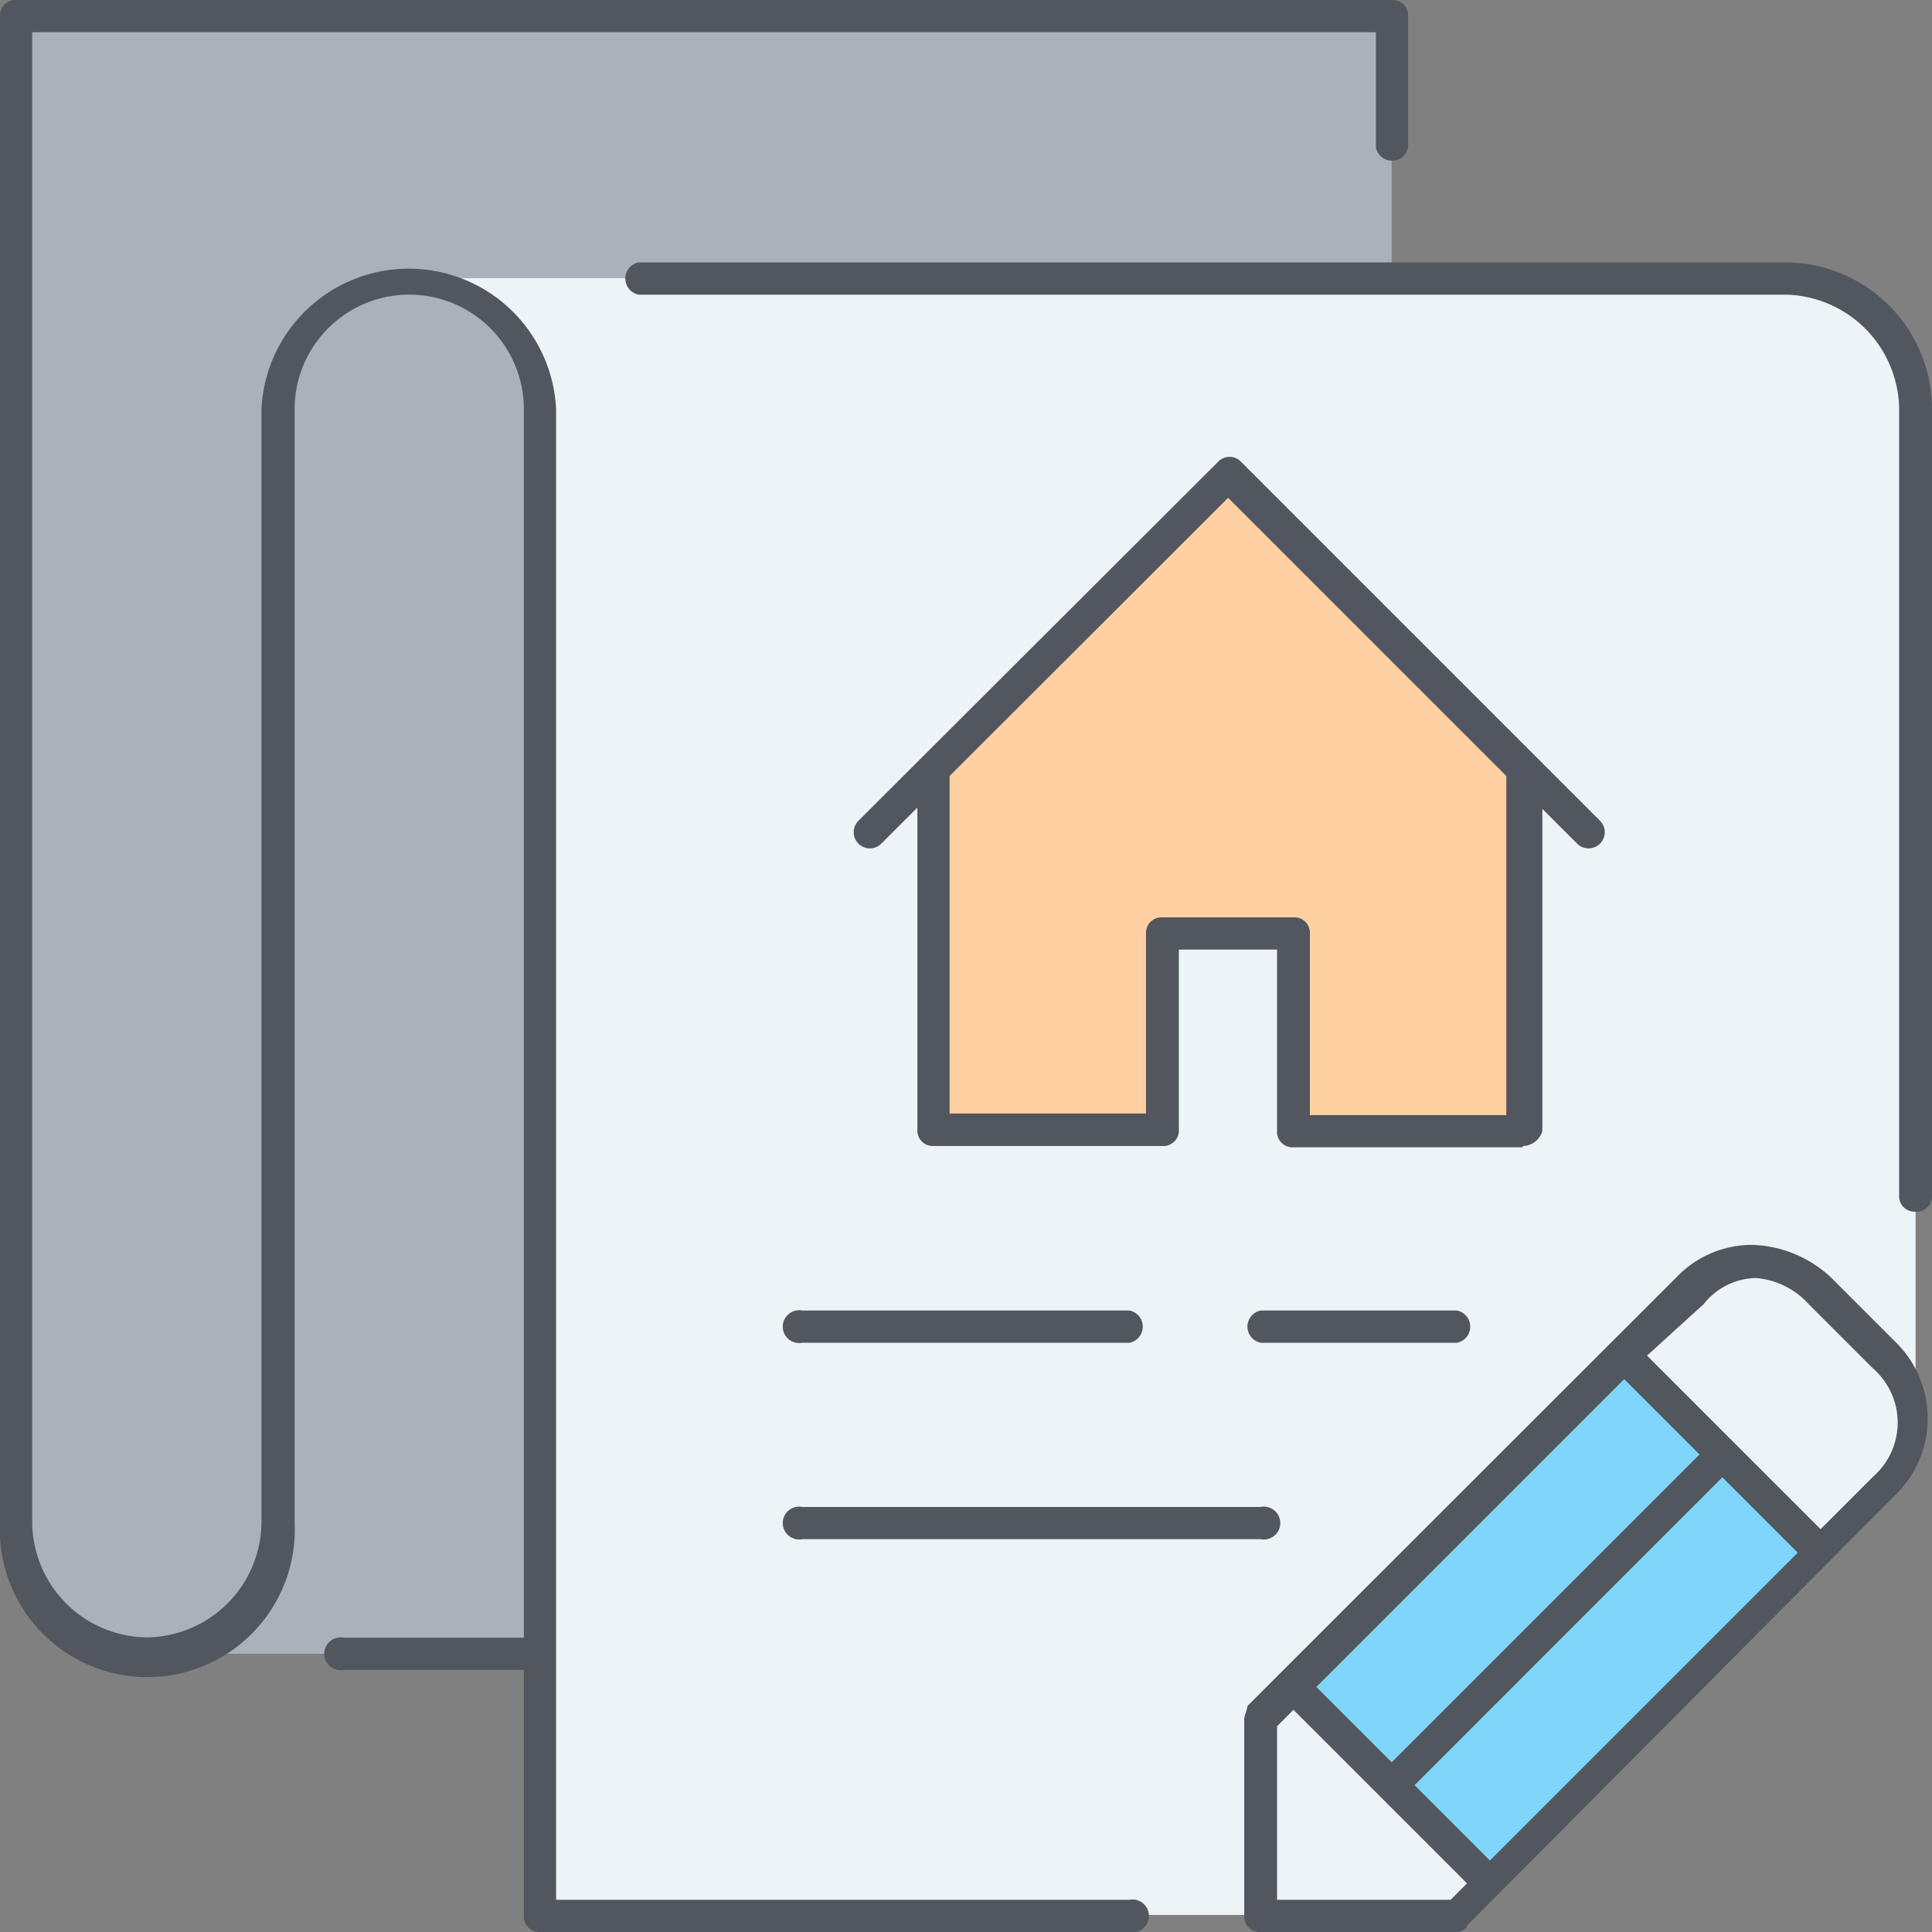 <svg id="Layer_1" data-name="Layer 1" xmlns="http://www.w3.org/2000/svg" viewBox="0 0 60 60"><rect x="0" y="0" width="60" height="60" fill="#808080" stroke="none"/><defs><style>.cls-1{fill:#aab1ba}.cls-2{fill:#ffd0a1}.cls-3{fill:#ecf4f7}.cls-4{fill:#80d6fa}.cls-5{fill:#51565f}</style></defs><title>contract</title><path class="cls-1" d="M16.78 12.71v38.65H4.58a4.08 4.08 0 0 0 4.07-4.07V12.71a4.07 4.07 0 0 1 8.14 0z"/><path class="cls-2" d="M47.29 23.9v11.18h-7.12V29H36.1v6.1H29V23.9l9.15-9.15z"/><path class="cls-3" d="M47.29 23.9l-9.15-9.15L29 23.9v11.18h7.1V29h4.07v6.1h7.12zm12.2-11.19v30.51h-.1a2.89 2.89 0 0 0-.81-1.12l-2-2a2.72 2.72 0 0 0-4.07 0l-2 2-10.34 10.27-1 1v6.1H16.78V12.71a4.08 4.08 0 0 0-4.07-4.07h42.71a4.08 4.08 0 0 1 4.07 4.07z"/><path class="cls-3" d="M59.29 43.22a2.63 2.63 0 0 1-.81 2.95l-2 2-3.05-3.05-3.09-3.02 2-2a2.72 2.72 0 0 1 4.07 0l2 2a1.7 1.7 0 0 1 .88 1.12zm-13 15.25l-1 1h-6.1v-6.1l1-1 3.05 3.05z"/><path class="cls-4" d="M56.54 48.2L46.27 58.47l-3.05-3.05 10.27-10.27zm-3.05-3.05L43.22 55.42l-3.05-3.05L50.44 42.1z"/><path class="cls-1" d="M43.22.51v8.13H12.71a4.08 4.08 0 0 0-4.07 4.07v34.58a4.07 4.07 0 0 1-8.14 0V.51z"/><path class="cls-5" d="M45.25 60h-6.1a.48.48 0 0 1-.51-.51v-6.1c0-.1.1-.31.1-.41l13.33-13.32a3.25 3.25 0 0 1 2.34-1 3.75 3.75 0 0 1 2.44 1l2 2a3.32 3.32 0 0 1 0 4.78L45.56 59.8c0 .1-.2.2-.31.2zm-5.59-1h5.39l.51-.51-5.39-5.39-.51.51zm4.27-3.56l2.34 2.34 9.56-9.56-2.34-2.34zm-3.05-3.05l2.34 2.34 9.56-9.56-2.34-2.34zM51.15 42.1l5.39 5.39 1.63-1.63a2.23 2.23 0 0 0 0-3.36l-2-2a2.49 2.49 0 0 0-1.63-.81 2.12 2.12 0 0 0-1.63.81zM35.08 60h-18.3a.48.48 0 0 1-.51-.51v-7.63h-5.59a.51.51 0 1 1 0-1h5.59V12.71a3.56 3.56 0 1 0-7.12 0v34.58a4.58 4.58 0 1 1-9.15 0V.51A.48.48 0 0 1 .51 0h42.71a.48.48 0 0 1 .51.51v4.07a.51.51 0 0 1-1 0V1H1v46.29a3.6 3.6 0 0 0 3.56 3.56 3.6 3.6 0 0 0 3.56-3.56V12.71a4.58 4.58 0 0 1 9.15 0V59h17.8a.51.51 0 1 1 0 1zm4.07-12.2H24.92a.51.51 0 1 1 0-1h14.23a.51.51 0 1 1 0 1zm6.1-6.1h-6.1a.51.51 0 0 1 0-1h6.1a.51.51 0 0 1 0 1zm-10.17 0H24.92a.51.51 0 1 1 0-1h10.16a.51.51 0 0 1 0 1zm24.41-4.07a.48.48 0 0 1-.51-.51V12.71a3.6 3.6 0 0 0-3.56-3.56H19.83a.51.51 0 0 1 0-1h35.59A4.56 4.56 0 0 1 60 12.71v24.41a.48.48 0 0 1-.51.51zm-12.2-2h-7.12a.48.48 0 0 1-.51-.51v-5.63h-3.05v5.59a.48.48 0 0 1-.51.51H29a.48.48 0 0 1-.51-.51v-10l-1.12 1.12a.5.5 0 0 1-.71-.71l11.17-11.15a.49.49 0 0 1 .71 0l9.15 9.15 2 2a.5.5 0 0 1-.71.71l-1.08-1.08v10a.64.64 0 0 1-.61.47zm-6.61-1h6.1V24.1l-8.64-8.64-8.65 8.64v10.48h6.1V29a.48.48 0 0 1 .51-.51h4.07a.48.48 0 0 1 .51.51v5.59z"/></svg>